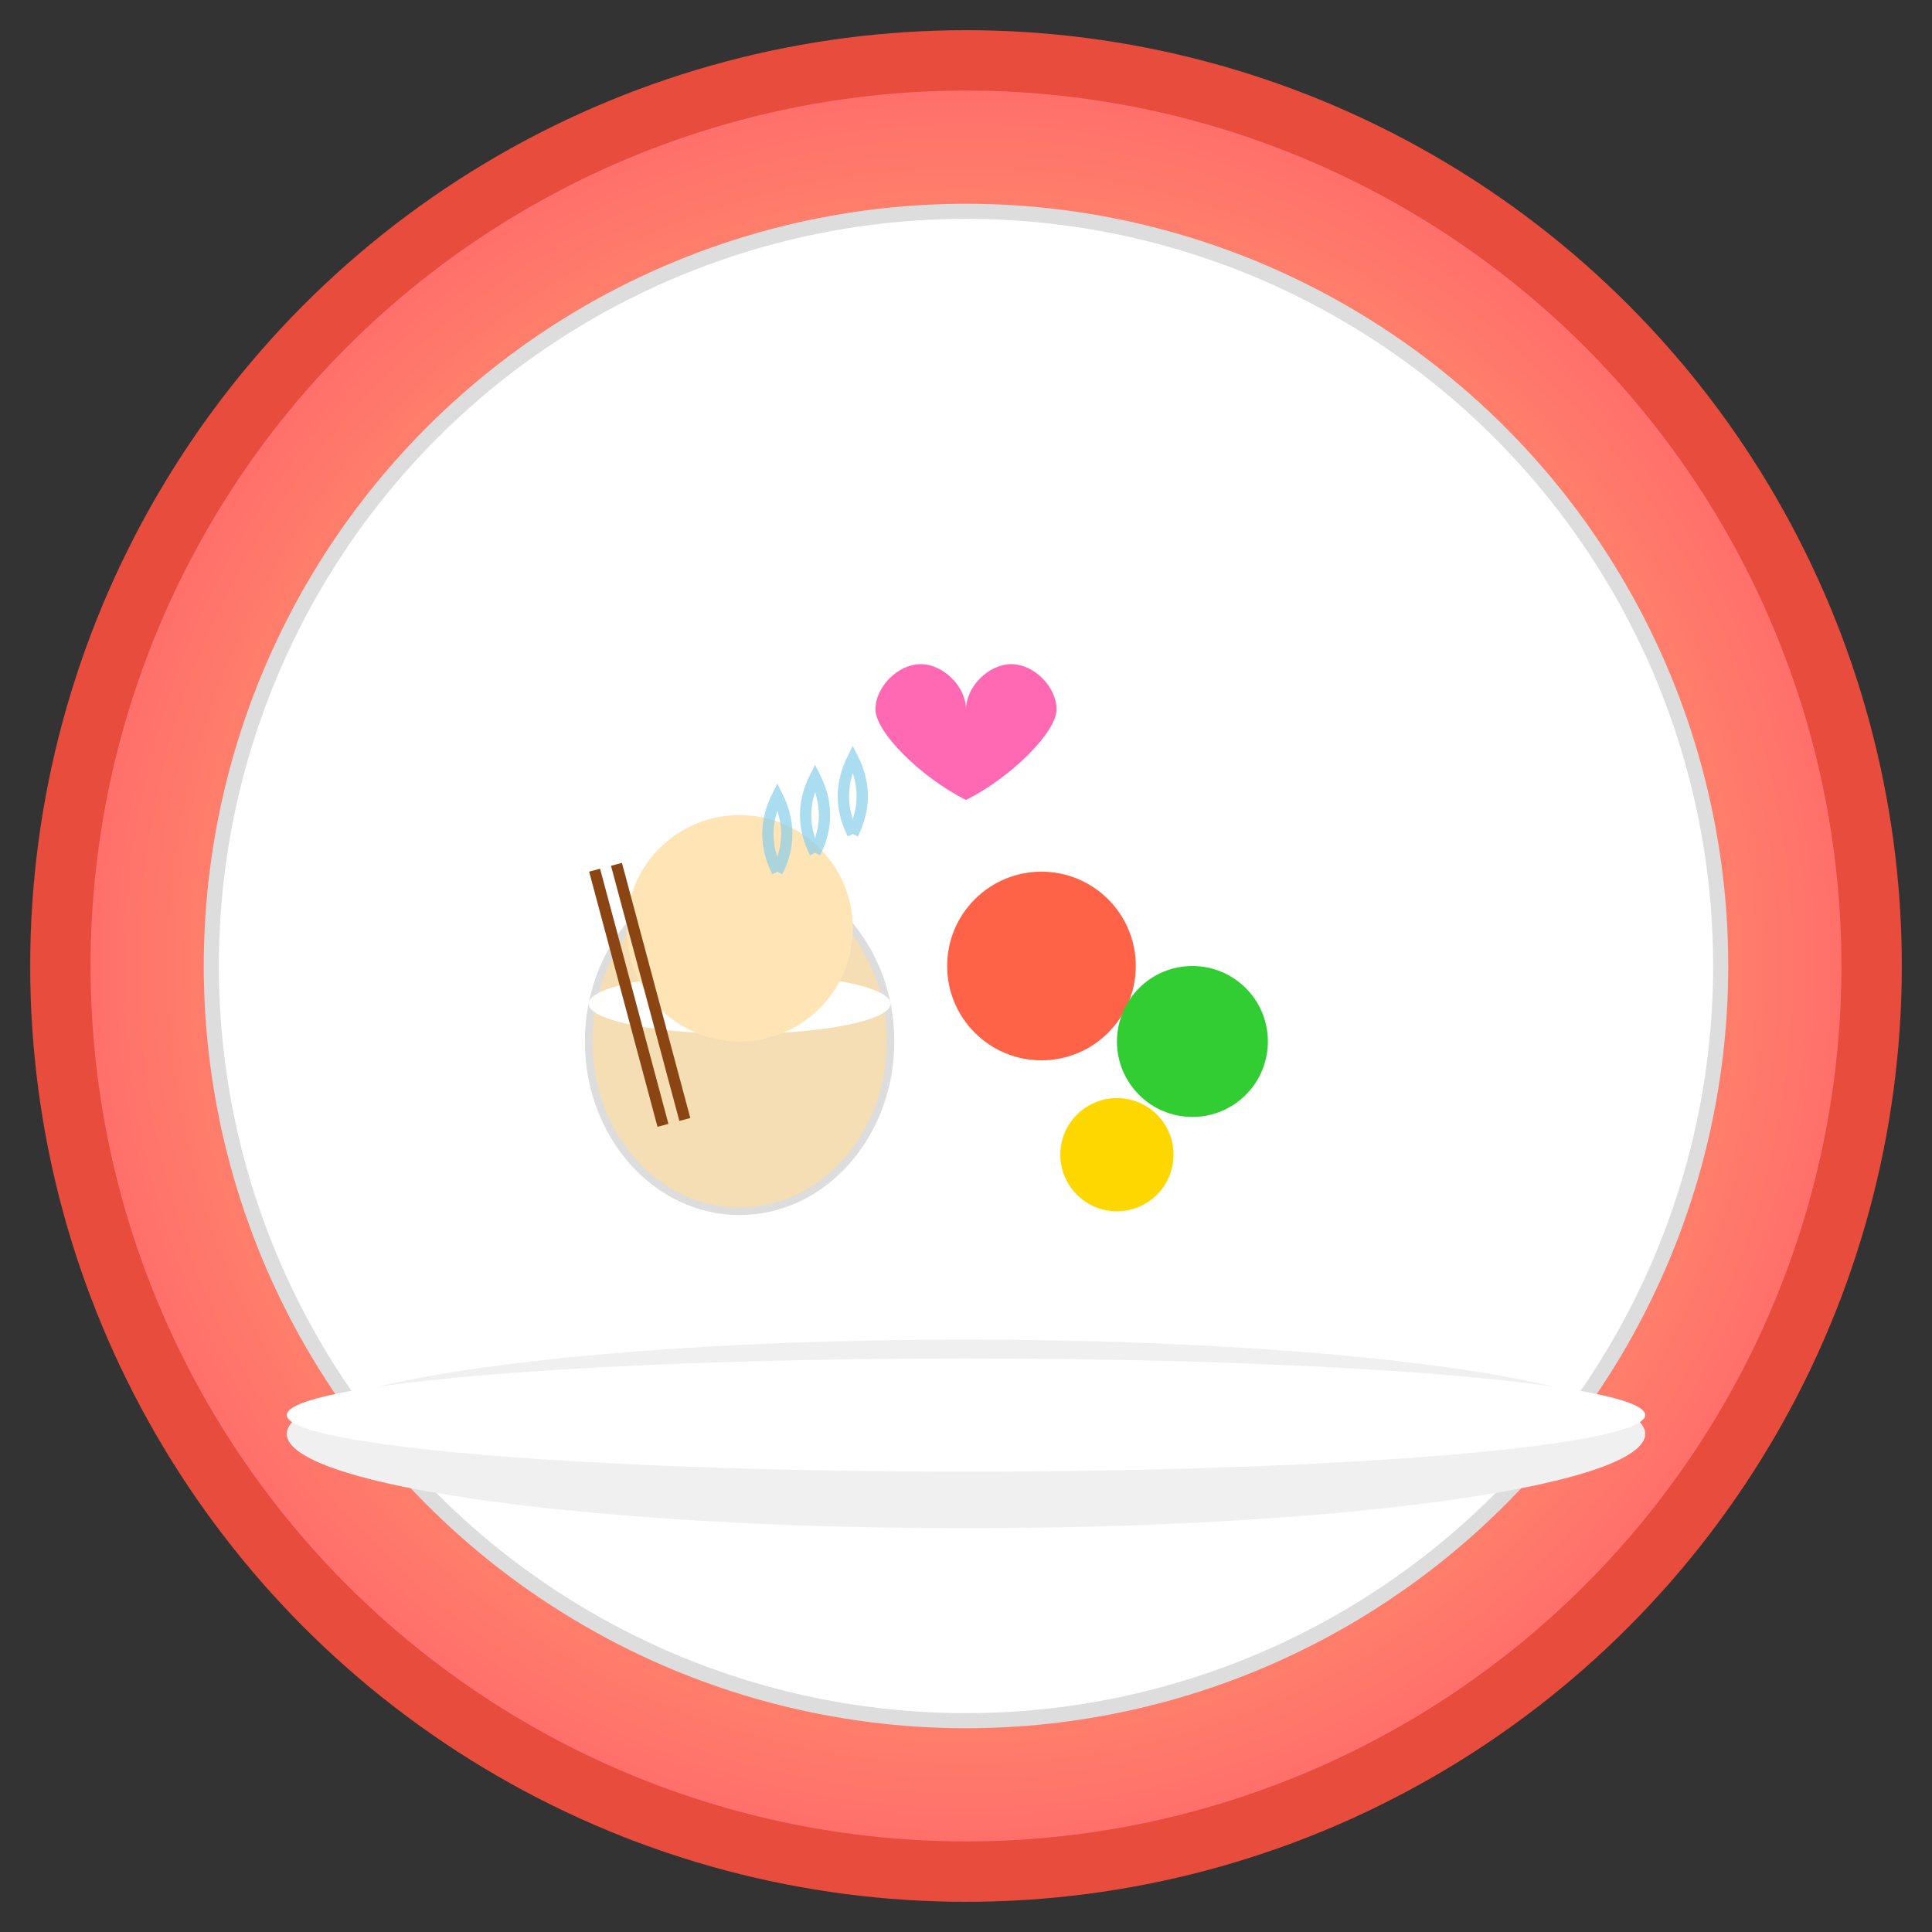 <svg width="512" height="512" viewBox="0 0 512 512" xmlns="http://www.w3.org/2000/svg">
  <rect x="0" y="0" width="512" height="512" fill="#333333" stroke="none"/>
  <!-- 배경 그라데이션 -->
  <defs>
    <radialGradient id="bg" cx="50%" cy="50%" r="50%">
      <stop offset="0%" style="stop-color:#FFE66D"/>
      <stop offset="100%" style="stop-color:#FF6B6B"/>
    </radialGradient>
  </defs>
  
  <!-- 원형 배경 -->
  <circle cx="256" cy="256" r="240" fill="url(#bg)" stroke="#E74C3C" stroke-width="16"/>
  
  <!-- 내부 흰색 원 -->
  <circle cx="256" cy="256" r="200" fill="#FFF" stroke="#DDD" stroke-width="4"/>
  
  <!-- 메인 이모지 영역 -->
  <g transform="translate(256, 256)">
    <!-- 밥공기 -->
    <ellipse cx="-60" cy="20" rx="40" ry="45" fill="#F5DEB3" stroke="#DDD" stroke-width="2"/>
    <ellipse cx="-60" cy="10" rx="40" ry="8" fill="#FFF"/>
    <circle cx="-60" cy="-10" r="30" fill="#FFE4B5"/>
    
    <!-- 반찬들 -->
    <circle cx="20" cy="0" r="25" fill="#FF6347"/>
    <circle cx="60" cy="20" r="20" fill="#32CD32"/>
    <circle cx="40" cy="50" r="15" fill="#FFD700"/>
    
    <!-- 젓가락 -->
    <rect x="-90" y="-50" width="3" height="70" fill="#8B4513" transform="rotate(-15)"/>
    <rect x="-84" y="-50" width="3" height="70" fill="#8B4513" transform="rotate(-15)"/>
    
    <!-- 하트 -->
    <g transform="translate(0, -80) scale(1.2)">
      <path d="M0,10 C0,5 5,0 10,0 C15,0 20,5 20,10 C20,15 10,25 0,30 C-10,25 -20,15 -20,10 C-20,5 -15,0 -10,0 C-5,0 0,5 0,10 Z" fill="#FF69B4"/>
    </g>
    
    <!-- 김치찌개 스팀 -->
    <g opacity="0.7">
      <path d="M-40 -30 Q-35 -40 -40 -50 Q-45 -40 -40 -30" stroke="#87CEEB" stroke-width="3" fill="none"/>
      <path d="M-30 -35 Q-25 -45 -30 -55 Q-35 -45 -30 -35" stroke="#87CEEB" stroke-width="3" fill="none"/>
      <path d="M-50 -25 Q-45 -35 -50 -45 Q-55 -35 -50 -25" stroke="#87CEEB" stroke-width="3" fill="none"/>
    </g>
  </g>
  
  <!-- 접시 -->
  <ellipse cx="256" cy="380" rx="180" ry="25" fill="#F0F0F0"/>
  <ellipse cx="256" cy="375" rx="180" ry="15" fill="#FFF"/>
</svg>